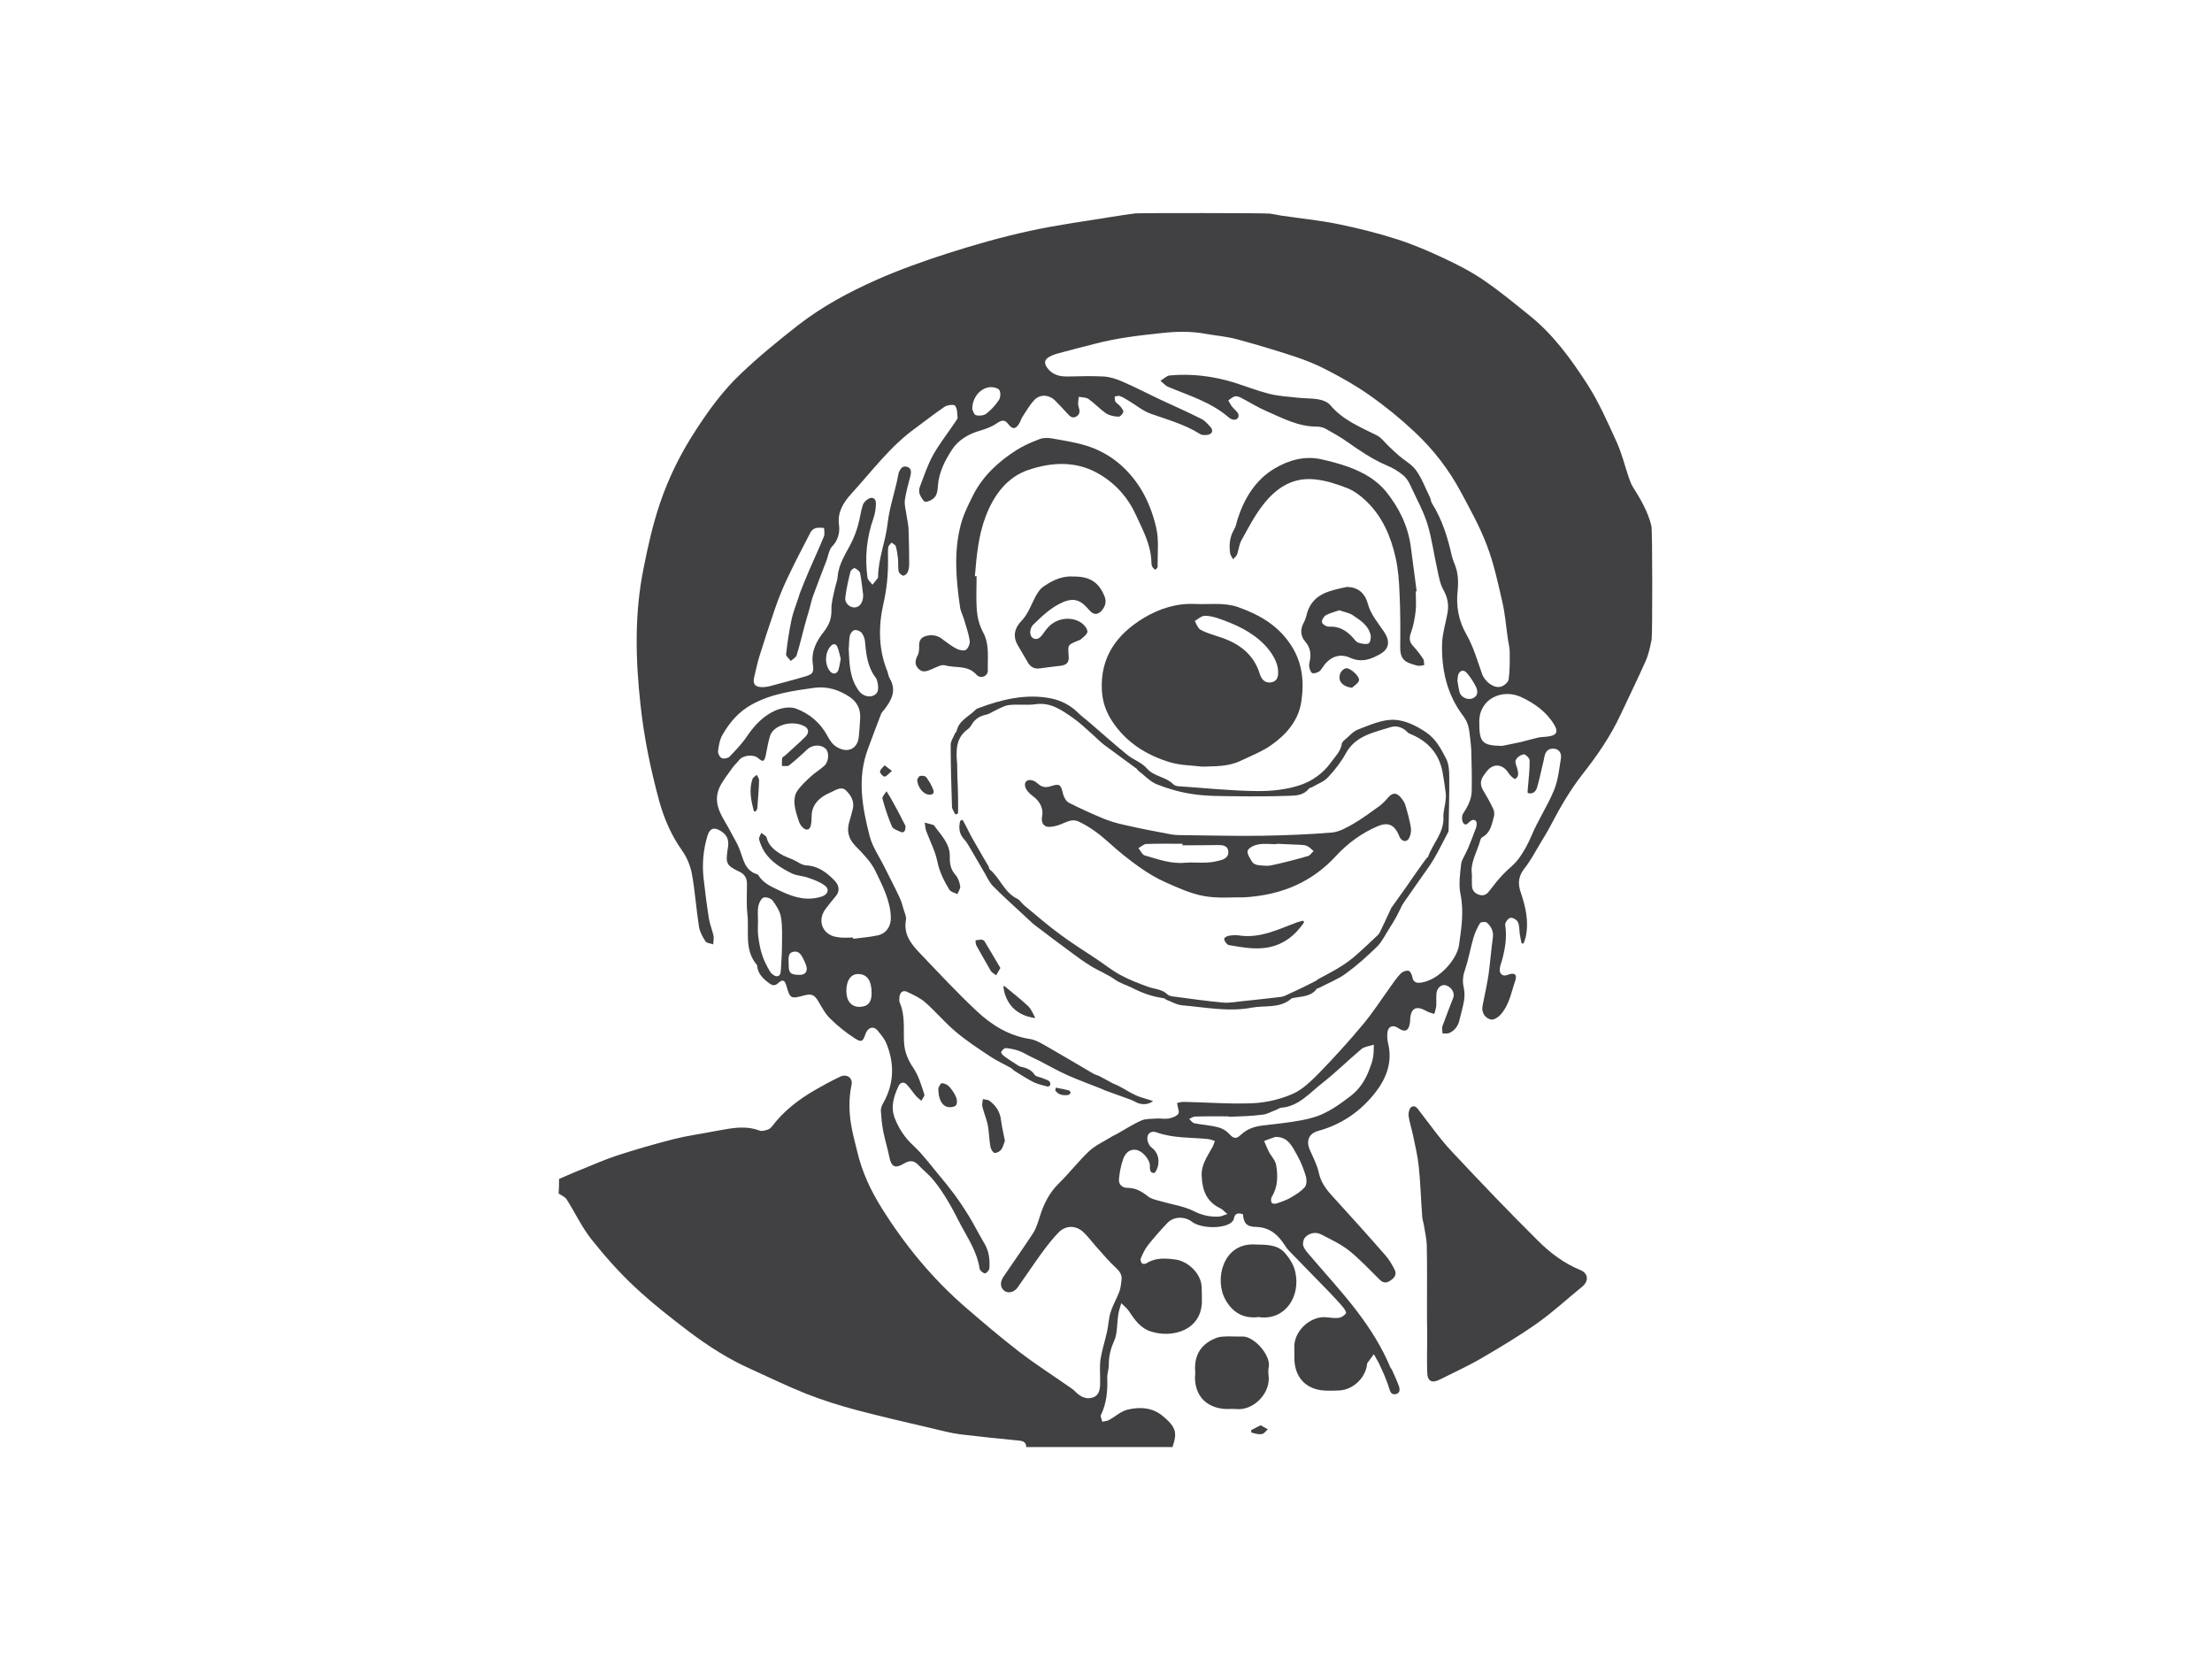 <?xml version="1.0" encoding="utf-8"?>
<!-- Generator: Adobe Illustrator 18.0.0, SVG Export Plug-In . SVG Version: 6.00 Build 0)  -->
<!DOCTYPE svg PUBLIC "-//W3C//DTD SVG 1.1//EN" "http://www.w3.org/Graphics/SVG/1.1/DTD/svg11.dtd">
<svg version="1.1" id="Layer_1" xmlns="http://www.w3.org/2000/svg" xmlns:xlink="http://www.w3.org/1999/xlink" x="0px" y="0px"
	 viewBox="0 0 1024 768" enable-background="new 0 0 1024 768" xml:space="preserve">
<g>
	<path fill="#414042" d="M258.8,545.8c2.7-1.2,5.4-2.4,8.1-3.5c6.1-2.4,12-5.1,18.2-7.2c8.9-2.9,17.9-5.5,26.9-7.8
		c5.9-1.5,12.1-2.3,18.1-3.5c1.7-0.3,3.4-0.6,5.1-0.9c5.5-1,11-1.6,16.5,0.5c1.1,0.4,2.6-0.1,3.8-0.5c0.8-0.3,1.5-0.9,2-1.6
		c5.3-7,12.2-12.3,19.8-16.7c3.8-2.2,7.7-4.3,11.7-6.2c3-1.4,5.9,0.6,5.2,3.8c-1.3,6.2-1.2,12.3-0.2,18.4c0.7,4.2,1.8,8.2,2.8,12.3
		c2.2,9.5,6.3,18.3,11.4,26.4c10.7,17.1,23.5,32.7,38.9,46c8,6.9,16.1,13.8,24.5,20.3c7.8,6,16.1,11.3,24.1,16.9
		c0.9,0.6,1.7,1.3,2.4,2c2.4,2.4,5.4,3.6,8.4,2.2c2.9-1.4,2.8-4.8,2.8-7.7c0-3.4-0.3-6.8,0.2-10c0.7-4.2,2.1-8.4,3-12.6
		c0.7-3,0.7-6.2,1.7-9.1c1-3.2,2.8-6.2,4-9.4c0.6-1.7,0.8-3.6,1-5.4c0.3-2.4-0.9-4-2.7-5.7c-3.1-2.8-5.8-6.1-8.6-9.2
		c-2.3-2.5-4.2-5.3-6.7-7.5c-3.5-3-8-2.8-11.2,0.5c-2.9,3-5.5,6.4-8,9.8c-3.7,5.1-7.2,10.4-10.9,15.6c-1.5,2.2-4.3,2.9-6.1,1.6
		c-1.9-1.4-2.2-4-0.5-6.5c4.6-6.8,9.3-13.4,13.8-20.3c1.4-2.2,2.2-4.9,3-7.4c1.8-5.9,4.4-11.2,8.9-15.6c4.9-4.8,9.1-10.3,14-14.9
		c2.9-2.7,6.7-4.4,10.1-6.5c0.9-0.6,1.9-1,2.8-1.5c3.8-2.1,7.4-4.5,11.3-6.2c2.1-0.9,4.7-0.7,7.1-0.9c1.8-0.1,3.7,0.3,5.5,0
		c1.6-0.3,3.6-1,4.5-2.2c0.6-0.8-0.3-2.8-0.6-5c0.7-0.1,2.1-0.6,3.5-0.5c10.6,0.2,21.2,1.1,31.8,0.6c6.1-0.3,12.5-1.8,18.2-4.3
		c4.6-2,8.5-5.9,12.1-9.5c7.1-7.3,14-14.9,20.5-22.7c4.5-5.4,8.3-11.3,12.4-17c1.6-2.3,3.2-4.6,5.1-6.6c0.8-0.8,2.4-1.4,3.5-1.2
		c0.8,0.1,1.6,1.7,1.8,2.8c0.4,2.4,1.8,3,3.9,2.7c8.5-1.1,16.7-10.8,17.7-17.2c1.1-7.9,2.4-15.7,0.7-23.8c-0.9-4.4-0.2-9.2,0.3-13.8
		c0.2-1.9,1.5-3.7,2.3-5.5c0.5-1.1,1.1-2.2,1.5-3.4c0.8-1.9,1.6-3.9,2.3-5.9c0.5-1.2,1.1-2.5,1.1-3.8c0.1-1.9-1.4-2.5-2.9-1.4
		c-1,0.7-2.1,2.6-3.3,0.9c-0.7-1-0.8-3.3-0.1-4.3c2.1-3.3,4-6.7,4-10.7c0.1-6.2,0-12.3-0.2-18.5c-0.1-2.7-0.5-5.4-0.8-8.1
		c-0.3-2.9-1-5.4-2.9-7.9c-7.6-10-10.2-21.6-9.8-33.9c0.2-4.7,1.7-9.2,2.5-13.9c0.7-3.8,0-7.3-2-10.8c-1.5-2.7-2-6-2.7-9.1
		c-1.6-7.1-2.5-14.3-4.6-21.2c-1.7-5.5-4.5-10.7-7-16c-1-2.2-2.1-4.7-3.9-6.3c-2.4-2.1-5.3-3.8-8.3-5c-6.5-2.8-12.3-6.8-18-10.8
		c-3.1-2.2-6.5-4.1-9.9-6c-1.1-0.6-2.6-1-3.9-1c-8.7,0.1-16.2-4-23.8-7.3c-3.9-1.7-7.5-4-11.2-5.9c-0.9-0.5-2.1-1-3-0.8
		c-1.2,0.2-2.2,1.2-3.2,1.9c0.6,1,1.1,2,1.8,2.9c0.9,1.2,2.5,2.2,2.9,3.5c0.5,2-1.4,3.1-3.3,2.2c-0.3-0.2-0.7-0.4-1-0.6
		c-8.2-7.2-18.4-10.2-28.2-14.3c-1.4-0.6-2.4-1.9-3.6-2.8c1.5-0.9,2.9-2.4,4.4-2.5c10.1-0.9,20,0.3,29.7,3.3
		c5.4,1.7,10.7,3.8,16.2,5.2c4.3,1.1,8.7,1.3,13.1,1.8c3.3,0.4,6.6,0.2,9.8,0.8c1.9,0.3,4.1,1.2,5.3,2.5c5.8,7,13.8,10.2,21.6,14.1
		c2.2,1.1,3.9,3.5,5.8,5.3c1.6,1.5,3.1,2.9,4.7,4.3c2.6,2.2,5.9,4,7.8,6.7c2.7,3.8,4.3,8.3,6.4,12.5c0.4,0.9,0.4,1.9,0.9,2.7
		c4.7,7.5,7.3,15.8,9.2,24.4c0.3,1.2,0.8,2.4,1.2,3.5c1.7,4,1.9,8,1.5,12.4c-0.8,7.1,0.3,13.9,4.1,20.5c3.2,5.6,5,12,7.2,18.2
		c1.2,3.4,5.3,6.8,8.7,5.9c1.5-0.4,3.4-2.1,3.6-3.4c0.6-4.1,0.5-8.4,0.5-12.6c0-1.9-0.5-3.8-0.8-5.7c-0.9-6-1.3-12-2.7-17.9
		c-2-8.7-3.9-17.6-7.1-25.9c-3.2-8.5-7.7-16.6-12-24.6c-5.6-10.5-12.9-19.9-21.6-28c-6.5-6.1-13.5-11.8-20.8-16.9
		c-6.2-4.4-13-8.2-19.8-11.7c-4.7-2.5-9.8-4.5-14.9-6.2c-8.9-2.9-17.8-5.6-26.8-8c-4.5-1.2-9.3-1.6-13.9-2.4
		c-6.9-1.3-13.7-1.2-20.8-0.4c-10.5,1.1-20.8,2.3-31,5c-5.9,1.5-11.8,3-17.6,4.6c-1.1,0.3-2.2,0.8-3.2,1.3c-2.4,1.3-2.7,3-1.1,5.2
		c2.3,3.1,5.4,4,9.1,4c5.7-0.1,11.4-0.3,17.1,0c2.9,0.2,6,1.2,8.7,2.4c5.6,2.4,11.1,5.3,16.6,7.9c6.6,3.1,13.3,6,19.8,9.3
		c1.7,0.8,3,2.4,4.3,3.8c1.4,1.6,0.8,3.2-1.3,3.6c-1.2,0.2-2.7,0.2-3.6-0.4c-7-4.4-14.9-6.6-22.6-9.3c-3.8-1.3-7-4.1-10.6-6.2
		c-1.3-0.8-2.6-1.6-4-2.1c-0.7-0.2-1.5,0.2-2.3,0.3c0.1,0.8,0,1.8,0.4,2.4c0.6,0.8,1.6,1.3,2.3,2.2c0.6,0.8,1.5,1.9,1.3,2.6
		c-0.3,0.9-1.5,2.2-2.3,2.1c-1.9-0.1-4-0.5-5.6-1.5c-2.9-2-5.4-4.7-8.2-6.7c-1.2-0.8-3-0.7-4.5-1c-0.1,1.4-0.5,2.9-0.2,4.2
		c0.6,1.9,1.1,3.7-0.9,4.9c-2,1.2-3.2-0.3-4.4-1.6c-1.8-2-3.7-4-5.6-5.9c-2.7-2.6-6.7-2.9-9.4-0.2c-2.2,2.3-3.8,5.2-5.6,7.9
		c-0.6,1-0.9,2.1-1.5,3.1c-1.6,2.6-3,2.8-4.9,0.4c-1.8-2.4-3.1-2.1-5.5-0.5c-2.3,1.6-5.1,2.6-7.8,3.4c-5.3,1.5-10.1,4.4-12.9,8.8
		c-3.2,4.9-6,10.3-6.5,16.5c-0.1,1.8-0.3,3.9-1.3,5.2c-0.9,1.3-2.9,2.3-4.4,2.4c-0.9,0-2.1-2-2.7-3.4c-0.4-1.1-0.4-2.6,0.1-3.7
		c1.9-5,3.6-10.2,6.2-14.8c3-5.3,6.9-10.2,10.3-15.3c0.4-0.6,0.9-1.2,0.9-1.8c-0.2-1.9-0.1-4.2-1.2-5.5c-0.5-0.7-3.6-0.3-4.8,0.5
		c-4.6,3.1-9,6.6-13.5,9.9c-11.7,8.4-20.2,20-29.8,30.5c-3.5,3.9-6.4,8.3-5.6,14.3c0.5,3.6-0.5,7.3-3.3,10.1c-0.8,0.8-1.1,2-1.5,3.1
		c-0.3,0.9-0.5,1.9-0.8,2.8c-2.1,5.5-4.3,11.1-6.3,16.6c-0.8,2.1-1.2,4.2-1.8,6.4c-0.8,2.7-1.6,5.3-2.3,8c-1.2,4.4-2.2,8.9-3.6,13.3
		c-0.3,1.1-1.8,1.8-2.7,2.7c-0.8-1.1-2.3-2.2-2.2-3.1c0.6-5.3,1.4-10.6,2.5-15.9c0.7-3.5,2.1-6.8,3.2-10.2c0.3-1,0.6-2,1-3
		c1.2-3.1,2.5-6.2,3.8-9.3c2.3-5.4,4.8-10.7,7-16.1c0.5-1.2,0.1-2.7,0.1-4c-1.3,0-2.7-0.3-3.9,0.1c-0.9,0.2-2,1.1-2.4,2
		c-3.6,6.9-7.2,13.8-10.5,20.8c-2.3,4.8-4.3,9.7-6,14.7c-2.5,7.2-4.8,14.4-7.1,21.7c-1,3.1-1.6,6.4-2.4,9.5c-0.9,3.4,0.3,5,3.9,4.9
		c1.1,0,2.1-0.2,3.1-0.4c5.5-1.5,11-2.9,16.4-4.5c3.8-1.1,4.2-1.9,3.7-5.8c-0.9-5.9,1.8-10.8,5.2-15.1c2.4-3.1,3.5-6.1,3.4-10
		c-0.1-3.3,0.9-6.6,1.6-9.9c0.4-1.9,1.2-3.7,1.3-5.6c0.5-6,4-10.8,6.5-15.9c1.2-2.5,2.2-5.1,2.9-7.7c0.9-3,1.2-6.2,2.2-9.3
		c0.3-1.1,1.5-2.3,2.5-2.9c1.9-1.2,3.6-0.3,3.6,2c0,2.3-0.4,4.6-1.1,6.8c-3.2,9-4.1,18.2-2.8,27.6c0.2,1.2,1.5,2.2,2.3,3.3
		c0.8-1,1.7-2.1,2.5-3.1c0.1-0.1,0.1-0.4,0.1-0.6c0.1-8.5,3.5-16.4,4.4-24.6c0.9-7.8,3.6-15.2,5-22.8c0.1-0.4,0.1-0.8,0.3-1.1
		c0.7-1.6,1.7-3,3.7-2.4c2,0.6,2,2.3,1.6,4.1c-0.9,3.7-2.1,7.5-2.6,11.3c-0.3,2.3,0.5,4.8,0.8,7.2c0.3,2,0.8,4.1,0.9,6.1
		c0.2,5.4,0.3,10.8,0.3,16.2c0,1.3-0.2,2.7-0.7,3.9c-0.3,0.7-1.5,1.7-2.1,1.6c-0.8-0.2-1.9-1.2-2.1-2c-0.3-2-0.1-4-0.3-6
		c-0.2-1.9-0.5-3.8-1-5.6c-0.2-0.7-1.3-1.2-2-1.7c-0.5,0.7-1.4,1.4-1.5,2.2c-0.2,1.8-0.1,3.7-0.1,5.5c0.1,7.1-0.6,14-2.2,20.9
		c-2.3,10.4-2.2,20.9,1.9,31c0.4,1.1,0.5,2.3,1.1,3.3c3.3,5.6,0.8,10.1-2.6,14.5c-0.5,0.6-1.1,1.2-1.4,1.9
		c-2.1,5.4-4.1,10.8-6.1,16.2c-5.1,13.6-2.6,27.1,0.8,40.4c1.3,5,4.5,9.5,6.8,14.2c2.3,4.7,4.8,9.3,7,14.1c0.8,1.6,1.3,3.4,1.8,5.2
		c0.5,1.8,1.5,3.7,1.2,5.3c-1.2,6.5,2.3,11,6.2,15.1c8.7,9.1,17.3,18.4,26.5,27c6.9,6.5,14.9,11.5,24.7,13c2.6,0.4,5.1,1.9,7.4,3.2
		c7.3,4.2,14.6,8.5,21.9,12.8c0.8,0.5,1.8,0.7,2.7,1.1c2.1,1.1,4.2,2.3,6.3,3.4c1.2,0.6,2.5,1,3.6,1.7c2.2,1.1,4.2,2.5,6.4,3.5
		c1.5,0.8,3.2,1.3,4.8,1.8c1.2,0.4,2.4,0.7,3.9,1.2c-2.4,2-5.9,1.8-8.4,0.3c-1.4-0.8-2.9-1.2-4.4-1.8c-3.2-1.2-6.5-2.3-9.7-3.5
		c-0.4-0.1-0.7-0.4-1-0.5c-5.3-2.1-10.8-4.1-16-6.4c-4.5-2-8.7-4.4-13.1-6.7c-1.4-0.7-2.8-1.3-4.2-2c-1.8-0.9-3.5-2-5.3-2.6
		c-1.9-0.7-4-1.1-6.1-1.3c-0.7,0-1.9,1.1-2.1,1.9c-0.1,0.6,1,1.6,1.7,2.1c1.6,1.2,3.4,2.3,5.1,3.4c0.7,0.5,1.4,1,2.2,1.2
		c2.6,0.6,4.9,1.3,6.5,3.8c0.6,0.8,2.2,1,3.3,1.4c1.1,0.5,2.4,0.8,3.4,1.5c0.4,0.3,0.6,1.2,0.5,1.8c-0.1,0.3-0.9,0.8-1.3,0.7
		c-2-0.5-4-1-5.9-1.8c-1.7-0.7-3.3-1.8-4.9-2.7c-1.6-1-3.2-1.9-4.8-3c-0.4-0.3-0.7-0.7-1.1-1c-3.4-1.9-7-3.5-10.2-5.7
		c-5.4-3.6-10.8-7.1-15.7-11.3c-4.9-4.1-9.1-9.2-13.9-13.4c-2.5-2.2-5.6-3.6-8.6-5c-1.8-0.8-3.2,0.3-3.4,2.4
		c-0.1,0.9-0.2,1.8,0.1,2.6c2.6,5.9,1.7,12.1,2,18.2c0.2,4.6,1.8,8.4,4.4,12.2c2.4,3.6,3.6,7.9,5,12.1c0.3,0.8-0.9,2-1.4,3
		c-0.8-0.8-1.8-1.5-2.5-2.3c-1.5-1.7-2.7-3.7-4.3-5.3c-1.4-1.4-3-0.9-3.8,0.9c-2.2,4.9-3.8,9.7-1.5,15.2c2,4.9,4.7,8.8,8.6,12.4
		c4.2,3.9,7.6,8.6,11.3,13c2.6,3.1,5.1,6.2,7.5,9.4c2.5,3.4,4.8,6.9,7,10.5c2.4,4,4.5,8.2,6.9,12.2c2.2,3.7,2.6,7.6,2.3,11.7
		c-0.1,0.8-1.5,2.3-2.1,2.2c-0.9-0.2-2.3-1.3-2.4-2.2c-1.1-7.5-5.2-13.7-8.7-20.2c-2-3.8-3.9-7.7-6.1-11.3c-2-3.3-4.1-6.5-6.5-9.4
		c-2.1-2.6-4.8-4.7-7.1-7.1c-2.1-2.3-4.3-2.1-6.7-0.6c-4,2.4-5.8,1.5-6.7-3.1c-0.8-4-2-7.8-2.8-11.8c-0.6-3.1-0.9-6.3-1.1-9.4
		c-0.1-1.2,0.4-2.5,1-3.6c5.1-8.9,5.4-18.2,1.6-27.6c-0.9-2.3-2.6-4.3-4.2-6.2c-1.9-2.2-4.5-1.3-5.5,1.6c-1.2,3.5-1.8,4.1-4.8,2.2
		c-4.2-2.7-8.1-5.8-11.6-9.3c-2.3-2.2-3.8-5.2-5.5-8c-1.7-2.9-3.1-3.6-6.4-2.7c-6.4,1.7-6.6,1.6-8.4-4.6c-0.7-2.5-1.8-2.9-3.6-1.2
		c-1.8,1.7-3,1.2-4.7-0.1c-2.7-2.1-4.9-4.3-5.2-7.9c0-0.1,0-0.2-0.1-0.3c-6-7-3.5-15.6-4.4-23.6c-0.5-4.6-0.2-9.2-0.2-13.9
		c0-2.8-1.1-4.6-3.8-5.8c-5.8-2.8-6.2-3.7-5-11.1c0.6-3.6-0.5-5.9-3.5-7.7c-2.9-1.8-4.9-1.1-5.9,2.1c-2,6.4-2.6,13.1-1.9,19.7
		c0.7,6.3,1.5,12.6,2.5,18.9c0.4,2.6,1.5,5.1,2.1,7.8c0.3,1.3-0.1,2.7-0.1,4.1c-1.2-0.5-3-0.5-3.6-1.4c-1.3-2-2.6-4.4-3-6.7
		c-1.3-8.2-1.8-16.5-3.3-24.6c-0.7-3.7-2.3-7.6-4.5-10.7c-5-7-8.3-14.7-10.6-22.9c-4-14.7-7.1-29.7-8.7-44.8
		c-2.3-20.9-2.8-42,1.4-62.8c2-10.2,4.3-20.4,7.6-30.2c4-11.8,9.5-23,16.4-33.6c6.2-9.6,12.9-18.8,21.2-26.6
		c8.4-8,17.5-15.4,26.7-22.6c11-8.5,23.3-15.1,35.9-20.7c10.6-4.7,21.6-8.6,32.7-12.2c12.5-4,25.1-7.6,37.9-10.4
		c12.7-2.8,25.6-4.5,38.4-6.6c3.6-0.6,7.2-1.1,10.9-1.6c2.1-0.2,60.4-0.2,62.2,0.1c1.7,0.2,3.4,0.6,5.1,0.9c8.9,1.3,17.9,2.2,26.8,4
		c9.2,1.9,18.4,4.2,27.4,7.1c7.4,2.4,14.6,5.5,21.6,8.8c6.2,2.9,12.4,6.1,18.1,10c7.2,4.9,14,10.5,20.8,16
		c11.3,8.9,19.6,20.4,27.3,32.3c5.3,8.3,9.3,17.4,13.4,26.4c2.4,5.2,3.8,10.9,5.6,16.3c0.6,1.6,1.1,3.3,2,4.7
		c3.6,5.7,7,11.5,8.6,18.1c0.5,2,0.5,50.6,0.1,52.6c-0.7,3.4-1.4,6.9-2.8,10c-3.7,8.3-7.7,16.5-11.6,24.8
		c-4.6,9.9-10.8,18.9-17.5,27.4c-5.7,7.3-10.3,15.2-14.6,23.4c-1.6,3.1-3.4,6-5.2,9c-2.3,3.8-4.3,7.7-7,11.1c-2.8,3.5-3.4,6.8-2,11
		c2.3,6.8,4,13.7,2.4,21c-0.2,1-0.7,2-1,3c-0.3,0-0.6,0-0.9-0.1c-0.3-1.4-0.6-2.7-0.8-4.1c-0.3-1.9-0.1-4-0.9-5.7
		c-0.5-1.1-2.4-2.2-3.5-2c-1,0.2-2.5,2.2-2.4,3.2c0.9,5.7,0,11.1-1.5,16.6c-0.4,1.3-0.9,2.6-1,3.9c-0.2,2.4,1.5,3.6,3.7,2.7
		c2.9-1.2,4.5-0.3,3.5,2.6c-1.9,5.5-2.8,11.5-7,16c-1,1.1-3,2.3-4.2,2.1c-2.3-0.5-4-2.4-4.1-5c0-1.2,0.4-2.4,0.6-3.7
		c0.8-4,1.7-8.1,2.3-12.1c0.8-5.7,1.2-11.5,2-17.2c0.4-2.9-0.8-5.1-2.8-6.9c-0.6-0.5-2.8-0.3-3.1,0.2c-1.3,2.1-2.4,4.5-3.1,6.9
		c-1.4,4.8-2.2,9.7-3.8,14.4c-1,2.9-1.4,5.5-0.7,8.4c0.4,1.9,0.5,4,0.2,6c-0.5,3-1.4,6-2.1,9c-0.6,2.8-2.1,5-4.7,6.2
		c-0.9,0.4-2.1,0.2-3.2,0.2c0-1.1-0.4-2.3-0.1-3.2c1.6-4.5,3.4-8.9,5.1-13.4c0.8-2.3-1-5-3.6-5.7c-1.9-0.5-3.9,1.2-4.2,3.7
		c-0.2,1.9,0,3.9-0.1,5.8c-0.1,1.3-0.6,2.5-0.9,3.8c-1.2-0.4-2.5-0.7-3.6-1.3c-4.8-2.8-7.4-1.4-7.6,4.1c0,0.4,0,0.8-0.1,1.2
		c-0.5,3.9-2.3,4.7-5.5,2.5c-2.3-1.6-4.5-0.8-4.9,1.9c-0.2,1.7-0.1,3.5,0.3,5.2c2.1,8.5-0.7,16-5.7,22.5c-6.8,8.8-15.6,15-26.5,18
		c-4.5,1.2-5.9,4.6-4,8.9c1.5,3.4,3.3,6.8,4.1,10.4c0.9,4.3,3.2,7.5,6,10.6c8.4,9.2,16.7,18.4,24.9,27.8c1.7,1.9,3,4.2,4.2,6.5
		c1.3,2.6-0.4,4.2-2.4,5.4c-1.8,1.1-3.2,0.6-4.6-0.8c-4.6-4.5-9-9.3-14-13.3c-3.9-3.1-8.5-5.2-12.9-7.5c-2.5-1.3-5.3-0.8-7.3,1.1
		c-0.9,0.8-1.4,2.8-1.1,4c0.5,1.7,1.8,3.1,3,4.5c7.4,8.7,15.2,17.1,22.1,26.2c6,7.9,11.3,16.3,15.2,25.6c0.2,0.5,0.7,0.9,0.9,1.5
		c1.1,2.4,2.2,4.8,3.1,7.3c0.5,1.5,0.6,3.3-1.5,3.7c-2.1,0.4-2.6-1.3-3.1-3c-0.6-2-1.4-3.9-2.2-5.9c-0.8-1.9-1.7-3.8-2.6-5.7
		c-0.7-1.3-1.5-2.6-2.2-3.9c-1,1.4-2,2.7-3,4.1c-0.2,0.3-0.1,0.7-0.2,1.1c-1,6.1-6.5,11.2-12.7,11.6c-1.8,0.1-3.7,0.1-5.5,0.1
		c-9.7,0-15.5-5.9-15.4-15.6c0-1.3,0.1-2.5,0-3.8c-0.6-8.1,7.4-15.2,14.6-14.6c2,0.2,4.1,0.5,6,0.3c1.2-0.2,2.6-1.1,3.3-2.1
		c0.3-0.5-0.7-2.1-1.4-2.9c-1.9-2.3-4-4.4-6-6.6c-6.3-6.5-12.6-12.9-18.8-19.3c-0.8-0.8-1.5-1.7-2.1-2.7c-3.1-4.8-6.9-8.3-13.2-8.5
		c-4.5-0.1-5.8-1.6-6.2-5.9c-2-0.6-3.7-0.7-4.2,2.1c-0.1,0.7-0.8,1.5-1.5,2c-4.2,2.8-14,2.4-17.9-0.6c-3.4-2.6-8.4-2.5-11.3,0.5
		c-3.2,3.3-6.2,6.8-9.1,10.4c-1.4,1.8-2.4,4-3.3,6.1c-0.3,0.6,0.1,1.8,0.6,2.3c0.3,0.3,1.5,0.3,2.1-0.1c4.2-2.7,8.9-2.3,13.5-1.7
		c5.5,0.8,11.7,6.2,12,12.7c0.1,2.3,0.1,4.6,0.1,6.9c-0.3,13.2-13.7,16.9-23.6,13.7c-4.7-1.5-7.4-5.2-10-9.2c-1-1.5-2.4-2.6-3.7-3.9
		c-0.5,1.8-1.2,3.5-1.4,5.3c-0.7,4.2-0.3,8.8-2,12.4c-1.7,3.7-2.4,7.1-2.4,11c0,2-0.8,4-0.7,6c0.2,5.9-0.3,11.6-2.9,17
		c-0.4,0.8,0.4,2.1,0.6,3.2c1-0.3,2.2-0.3,3.1-0.8c2.9-1.6,5.4-4,8.5-4.8c5.8-1.4,11.8-1.1,16.7,3.2c3,2.6,6.1,5.3,5.3,9.9
		c-0.2,1.4-0.7,2.8-1.1,4.2c-22.6,0-45.2,0-67.7,0c-0.1-2.2-1.3-2.8-3.4-3c-9.1-0.9-18.2-1.8-27.3-2.9c-4.3-0.6-8.5-1.7-12.7-2.7
		c-11.6-2.7-23.2-5.4-34.7-8.4c-8-2.1-15.9-4.6-23.6-7.6c-8.8-3.5-17.4-7.7-26-11.6c-10.1-4.5-19.3-10.4-28.1-17
		c-8.7-6.6-17.4-13.4-25.4-20.9c-7.3-6.8-14-14.4-20.2-22.2c-4.4-5.6-7.5-12.3-11.4-18.4c-0.8-1.2-2.4-1.8-3.7-2.7
		C258.8,550.1,258.8,547.9,258.8,545.8z M394.9,434c0,0.2,0,0.4,0.1,0.6c3.8-0.5,7.7-0.8,11.4-1.6c3.9-0.9,6.1-4.2,6-8.2
		c-0.2-7.8-3.8-14.7-7.1-21.5c-2.1-4.4-5.8-8.1-9.3-11.7c-3.3-3.4-4.1-7-2.8-11.3c0.6-1.9,1.1-3.9,1.6-5.9c0.8-3.5-0.9-6.3-3.2-8.5
		c-2-1.9-4.3-0.4-6.4,0.6c-1,0.5-1.9,0.9-2.9,1.4c-4.2,2.3-6.7,5.6-6.6,10.7c0,1.2-0.1,2.5-0.4,3.7c-0.5,1.9-1.9,2.2-3.3,1.1
		c-0.9-0.7-1.6-1.7-2-2.7c-0.9-2.7-1.9-5.5-2.2-8.4c-0.2-2,0.1-4.4,1.2-6c1.6-2.5,4-4.6,6.2-6.7c2-1.9,4.5-3.3,6.5-5.2
		c2-1.9,2.2-6.1,0.6-7.7c-2.2-2.2-6.2-2-8.6,0.2c-2.7,2.6-5.5,5.1-8.4,7.4c-0.7,0.6-2.2,0.2-3.3,0.3c0-1.2-0.1-2.5,0.1-3.7
		c0.1-0.4,0.8-0.7,1.3-1.1c3.1-2.9,6.3-5.6,9.3-8.6c1.9-1.8,1.8-3.8-0.1-4.9c-5.9-3.3-14.6-0.5-16.1,4.3c-0.9,2.9-1.4,6-2,9
		c-0.7,3.1-1.3,3.3-3.6,1.3c-2.1-1.8-6.9-1.3-8.6,0.8c-1,1.3-2.3,2.4-3.2,3.7c-2.1,3-4.6,6-6.1,9.3c-3.5,8.1,2.1,14.1,5.3,20.5
		c1.3,2.6,3,5.1,4,7.8c1.8,4.6,2.4,9.9,8.1,11.7c0.3,0.1,0.5,0.3,0.7,0.5c2.5,4.1,6.8,5.6,10.7,7.5c5.9,2.8,12.1,4.5,18.7,2.3
		c3-1,3.6-3.6,1-5.3c-2.3-1.6-5.1-2.6-7.8-3.5c-2.3-0.8-5-0.8-7.2-1.9c-4.8-2.4-9.4-5.2-12.5-9.8c-1.2-1.8-2-3.9-2.6-5.9
		c-0.2-0.8,0.6-2,1-3c0.9,0.7,2.3,1.3,2.5,2.2c0.9,3.6,3.5,5.7,6.4,7.5c1.8,1.1,3.8,1.8,5.7,2.6c2.1,0.9,4.1,2.6,6.2,2.7
		c5.6,0.3,9.5,3.3,13.1,7c2.2,2.2,2.5,4.9,0.8,7c-1.7,2.1-3.4,4.1-5,6.3c-4,5.4-1.2,12.1,5.5,12.9C390.1,434.3,392.5,434,394.9,434z
		 M681.4,404.9c0,2-0.1,3.6,0,5.1c0.1,2.3,1.4,3.7,3.6,4.3c2.3,0.6,3.6-0.6,4.8-2.3c1.9-2.5,3.9-5,6.1-7.3c2.2-2.4,5-4.3,6.9-6.9
		c2.6-3.4,4.6-7.2,6.3-11.2c3-7.1,7.4-13.7,10.3-20.8c1.9-4.6,2.4-9.8,3.2-14.8c0.3-2.1-0.6-4.1-3.1-4.4c-2.5-0.3-4,1.1-4.5,3.5
		c-0.3,1.5-0.6,3-1,4.5c-0.8,3.4-1.5,6.8-2.5,10.1c-0.6,1.9-2.2,3.1-4.2,2.4c-0.3-0.1,0-2.2,0.1-3.4c0.3-3.9,0.8-7.8,0.7-11.7
		c0-1-1.9-2.9-2.7-2.8c-1.4,0.2-3,1.3-3.7,2.6c-0.5,0.8,0.2,2.5,0.6,3.7c0.5,1.9,1.1,4-0.9,5.1c-0.4,0.2-2.4-1.6-3.1-2.8
		c-2.6-4.1-6.9-4.6-9.9-0.9c-0.7,0.8-1.3,1.7-1.9,2.6c-1.3,2.1-1.2,4.1,0,6.2c1.7,2.8,3.3,5.7,4.7,8.6c0.5,1,0.7,2.5,0.4,3.6
		c-1,3.6-1.5,7.5-5.3,9.6c-0.5,0.3-0.9,0.8-1,1.4C683.8,394.4,680.5,399.4,681.4,404.9z M568.2,562c-1.5-1.2-2.2-2.1-3.2-2.6
		c-6.4-3-8.4-8.2-8.7-14.9c-0.3-5.5,2.7-9.2,5-13.5c0.5-0.9,0.7-1.9,1.1-2.8c-1-0.3-2.1-0.8-3.1-0.9c-8-0.8-16.1-0.3-23.9-3.1
		c-2.7-1-4.7,0.8-4.2,3.6c0.2,1.2,0.9,2.7,1.9,3.4c2.7,2.1,3.5,4.8,3.1,7.9c-0.2,1.4-1.2,3.8-1.9,3.9c-2.3,0.1-1.9-2.1-2-3.7
		c-0.2-2.7-3.5-6.6-6.4-7c-3.1-0.5-5,1.7-5.9,4.1c-1.1,3-1.7,6.3-2,9.5c-0.2,2.4,1.5,4,4,4c3.7,0,6.5,1.6,9.4,3.9
		c1.6,1.3,3.9,1.7,6,2.3c5.1,1.5,10.5,2.2,15.1,4.5c3.9,2,7.7,2.8,11.8,2.6C565.2,563.2,566.3,562.6,568.2,562z M377,318.4
		c-9.9,1.4-19.8,2.7-28.9,7.7c-6.2,3.4-10.3,8.3-13.6,14c-1.3,2.2-1.8,5.1-2.1,7.7c-0.1,1,0.8,2.8,1.8,3.2c0.9,0.4,2.8,0,3.5-0.7
		c2.9-3,5.9-6.1,8.2-9.6c3.5-5.1,7.6-9.4,13.1-11.8c2.8-1.2,6.7-1.9,9.4-0.9c6.3,2.3,11.5,6.7,14.7,12.8c1.2,2.2,2.4,4,4.6,5.2
		c4.9,2.8,9.4,0.6,9.9-5.2c0.2-2.8,0.5-5.6,0.6-8.4c0.2-4.2-1.4-7.4-4.9-9.8C388.4,319.4,383.1,317.6,377,318.4z M568.8,517
		c0-0.1,0-0.1,0-0.2c-5.2,0-10.4-0.1-15.6,0.1c-0.9,0-1.8,0.7-2.7,1.1c0.8,0.7,1.5,1.8,2.4,2c3.6,0.7,7.3,0.9,10.8,1.8
		c1.8,0.4,3.8,1.5,5,2.8c2.4,2.5,3.3,3,5.9,0.6c2.9-2.7,6.4-3.8,10.2-4.2c5.9-0.7,11.9-1.3,17.7-2.4c3.8-0.7,7.8-1.8,11.2-3.6
		c4.1-2,7.8-4.8,11.5-7.6c4.1-3.1,6.9-7.4,8.7-12.3c0.7-1.8,1.4-3.6,1.7-5.5c0.4-1.9,0.3-4,0.4-6c-1.9,0.7-4.2,0.8-5.7,2
		c-6.2,5.2-11.9,10.9-18.3,15.9c-5.8,4.5-10.8,10.7-18.9,11.3c-0.9,0.1-1.7,0.8-2.6,1.1c-2,0.7-3.9,1.9-5.9,2.1
		C579.4,516.7,574.1,516.8,568.8,517z M695.4,345.3c2.9-0.6,5.8-1.2,8.7-1.8c2.6-0.6,5.1-1.4,7.7-2c1.7-0.4,3.4-0.3,5.2-0.6
		c3.7-0.6,4.4-2.2,2.5-5.4c-3.6-6-9.1-9.9-15.3-12.8c-8.6-4-19.4,0.6-19.4,11.4C684.8,343.4,685.8,345.2,695.4,345.3z M590.4,526.3
		c-1.7,0.6-3.5,1.2-5.2,1.9c0.7,1.6,1.3,3.2,2.1,4.8c1.1,2.2,3.2,4.2,3.5,6.5c0.8,4.9,0.8,10-2.1,14.6c-0.4,0.7-0.4,2.3,0.1,2.8
		c0.5,0.5,2,0.4,2.8,0c2.1-0.7,4.3-1.5,6.3-2.7c2.2-1.3,4.4-2.7,6.1-4.6c0.9-1,1-3.3,0.6-4.8c-1-3.4-2.3-6.8-4-9.8
		C598.3,531,596.5,526.2,590.4,526.3z M350.9,426.4c0,2.3-0.2,4.7,0.1,6.9c0.4,3,0.9,6.1,1.9,9c0.8,2.5,2.1,4.9,3.4,7.2
		c0.6,1.1,1.9,2.2,3,2.4c1.9,0.3,2.1-1.5,2.2-3c0.2-3.7,0.5-7.5,0.5-11.2c0-4.4,0.3-8.9-0.5-13.2c-0.4-2.7-2.2-5.3-3.8-7.6
		c-0.8-1-3-1.8-4.2-1.4c-1.1,0.4-2.1,2.4-2.4,3.8C350.6,421.6,350.9,424,350.9,426.4z M392.9,300.5c0.3,6.7,0.4,13.5,4.7,19.3
		c1.4,2,4.2,3.2,6.5,2.3c2.5-0.9,2.6-3.1,2.3-5.3c-0.2-1.1-0.4-2.4-1.1-3.2c-3.6-4.8-4.3-10.3-4.8-16c-0.1-1.6-0.6-3.3-1.5-4.5
		c-0.6-0.9-2.3-1.6-3.4-1.4c-0.9,0.1-2,1.6-2.2,2.6C393,296.3,393.1,298.4,392.9,300.5z M403.5,459.8c0-5.9-2.1-8.9-6.3-8.9
		c-3.3,0-5.4,3-5.4,7.8c0,4.7,2.3,7.5,6.2,7.4C401.8,466,403.5,464,403.5,459.8z M450.1,189.5c0.3,0.5,0.7,2.4,1.7,2.7
		c1.4,0.4,3.6,0.2,4.8-0.7c2.2-1.7,4.2-3.9,5.8-6.3c0.8-1.1,0.9-3.4,0.3-4.5c-0.5-1-2.6-1.5-4-1.5C454,179.4,450,183.9,450.1,189.5z
		 M399.6,275.5c-0.4-2.7-0.7-6.4-1.4-10.1c-0.2-1-1.5-1.9-2.5-2.4c-0.3-0.2-1.8,0.9-2,1.6c-1,4-1.9,8-2.4,12.1
		c-0.3,2.5,2.1,4.6,4.3,4.5C397.8,281.2,399.6,279.1,399.6,275.5z M674.7,315.2c0.3,1.6,0.5,3.5,1,5.3c0.7,2.4,4,3.9,6.4,2.6
		c2.3-1.2,2-3.5,1.1-5.3c-1.1-2.2-2.5-4.3-4.1-6.2c-1.5-1.8-3.4-1.3-4.1,0.9C674.8,313.3,674.8,314.1,674.7,315.2z M369.6,451.3
		c3.7,0.2,4.9-2.1,2.9-6.1c-1.1-2.2-2.1-5.2-5.2-4.6c-3,0.6-2.1,3.8-2.2,5.9C365.1,450.4,365.8,451.1,369.6,451.3z M389.2,305
		c-0.4-1.6-0.8-3.6-1.5-5.4c-0.7-1.7-2-1.9-3.3-0.3c-2.6,3-2.7,8.4-0.1,11.5c1.3,1.5,3.1,1.3,3.8-0.6
		C388.6,308.7,388.8,307,389.2,305z"/>
	<path fill="#414042" d="M556.5,354.9c-4.9-0.6-10.1-0.6-14.8-2c-11-3.3-20.5-9.3-26.9-19.1c-2.7-4.1-4.4-8.8-4.7-14
		c-0.9-15.6,6.9-26.2,19.5-33.8c7.2-4.3,15.1-6.8,23.6-6.4c6.6,0.3,13.3-0.8,19.8,1.4c9.9,3.5,18.6,8.4,24.6,17.6
		c5.4,8.2,6.2,17.1,4.8,26.3c-1.3,8.7-7,15.2-14,20.1c-4.3,3-9.5,5-14.3,7.3C568.6,354.9,562.6,354.7,556.5,354.9z M591.7,310.9
		c0-3.7-2.5-8.5-6.3-12.4c-5.9-6.1-13.5-9.5-21.3-12.2c-2.1-0.7-4.3-1.3-6.5-1.2c-1.6,0.1-3,1.5-4.5,2.4c0.8,1.4,1.4,3.3,2.6,4
		c2.5,1.4,5.3,2.2,8,3.1c9.2,2.8,16.5,7.7,19.5,17.4c0.8,2.5,2.3,4.3,5.3,3.9C591.6,315.3,591.7,312.8,591.7,310.9z"/>
	<path fill="#414042" d="M576.1,415.4c-5.5-0.1-12.3,0.6-18.8-0.6c-6.1-1.1-12-3.8-17.8-6.4c-4.3-1.9-8.4-4.4-12.2-7.1
		c-4.8-3.4-9.5-7.2-13.9-11.2c-4.3-3.9-8.8-7.3-14.1-9.8c-2.4-1.1-4.4-0.3-6.6,0.6c-2.1,1-4.5,1.8-6.8,1.9c-2.8,0.1-4-2-3.5-4.7
		c0.8-3.8-1-7.2-4.3-9.6c-1.4-1-2.8-2.4-3.4-4c-0.9-2.6,1-4.1,3.6-3.1c0.8,0.3,1.5,0.8,2.2,1.4c1.7,1.6,3.5,1.9,5.8,1.2
		c4.3-1.4,4.8-0.9,5.8,3.5c0.4,1.5,1.4,3.4,2.7,4.1c5.3,2.7,10.8,5.2,16.4,7.5c3,1.2,6.2,2.1,9.4,2.8c7,1.6,14.1,3,21.2,4.3
		c1.5,0.3,3.1,0.4,4.6,0.4c12.6,0.1,25.3,0.5,37.9,0.3c10.8-0.2,21.6-0.6,32.3-1.5c3.4-0.3,6.9-2.3,10-4.1c4.1-2.4,8-5.3,11.9-8.1
		c1.5-1.1,2.9-2.6,4.1-4c2-2.3,3.8-2.4,5.8-0.1c0.9,1.1,1.8,2.3,2.2,3.7c1,3.3,1.9,6.7,2.5,10.1c0.3,1.5,0,3.3-0.6,4.7
		c-1,2.3-3.1,2.3-4.4,0.2c-0.3-0.5-0.5-1.1-0.7-1.6c-2.1-4.5-5-5.7-9.7-3.7c-7.2,3.1-13.6,7.7-18.9,13.4
		C607.7,408.1,593.8,414.3,576.1,415.4z M547.4,391.3c0-0.2,0-0.4,0-0.7c-5.6,0-11.2-0.1-16.7,0.1c-1.2,0-2.4,1.3-3.7,1.9
		c1,1.2,1.7,3,2.9,3.4c6.1,1.7,12,4,18.6,3.4c3.4-0.3,6.9,0.1,10.4-0.1c2-0.1,4-0.5,5.9-1c2.2-0.5,4.2-1.8,3.8-4.4
		c-0.4-2.5-2.6-2.7-4.7-2.7C558.4,391.3,552.9,391.3,547.4,391.3z M590.9,390.6c0,0.1,0,0.1,0,0.2c-2.8,0-5.6-0.4-8.3,0.1
		c-1.9,0.3-4.5,1.5-5,2.9c-0.5,1.4,1.2,3.7,2.2,5.4c0.5,0.7,1.8,1.2,2.7,1.3c2,0.2,4.1,0.5,6,0.1c5.7-1.2,11.4-2.7,17-4.3
		c1-0.3,1.7-1.5,2.6-2.3c-1-0.8-1.8-1.8-2.9-2.3c-0.9-0.5-2-0.5-3.1-0.6C598.4,390.9,594.6,390.8,590.9,390.6z"/>
	<path fill="#414042" d="M442.2,377c-0.5-1.2-1.5-2.4-1.5-3.6c-0.3-9.5-0.6-19-0.6-28.6c0-1.8,1.3-3.5,2-5.3
		c0.1-0.3,0.6-0.6,0.7-0.9c1-5.1,5.8-6.9,8.9-10.1c0.3-0.3,0.6-0.5,1-0.6c10.9-4.1,22.2-6.9,33.8-4.6c4.5,0.9,9,3.1,12.5,6.6
		c1.9,1.9,4.1,3.4,6.1,5.2c5.5,4.7,10.9,9.6,16.6,14.2c2.9,2.4,6.9,3.7,9.2,6.4c3.4,3.9,8.7,3.8,12.2,7.3c0.7,0.7,1.9,1,2.9,1
		c11.9,0.8,23.8,2.1,35.8,2.2c6.9,0.1,14.1-0.7,20.5-2.9c5.2-1.8,10.3-5.4,13.8-10.3c2-2.8,4.6-5.2,5.1-8.8c0.1-0.6,0.7-1.2,1.2-1.6
		c2.1-1.7,3.9-4,6.3-4.9c5.3-2,10.9-4.6,16.4-4.5c5.2,0.1,10.5,2.7,15.2,5.9c4.5,3.1,6.8,7.6,9.1,12c1.3,2.4,1.5,5.6,1.5,8.4
		c0.1,8.2-0.2,16.4-0.3,24.6c0,0.4,0,0.8-0.2,1.1c-2.2,4.1-4.2,8.3-6.6,12.4c-2,3.4-4.4,6.5-6.6,9.7c-2.6,3.8-5.3,7.5-7.8,11.2
		c-0.6,0.9-0.9,1.9-1.4,2.8c-0.6,1.1-1.1,2.2-1.7,3.3c-1,1.8-2.1,3.6-3.2,5.3c-1.8,2.8-3.3,6-5.6,8.3c-4.6,4.5-9.4,8.8-14.5,12.5
		c-3.7,2.7-8.2,4.4-12.3,6.6c-0.3,0.2-0.9,0.2-1.1,0.4c-2.6,3.6-6.6,3.5-10.4,4.2c-0.5,0.1-1,0.1-1.4,0.4c-5.4,4.7-12.3,3-18.5,4.2
		c-10.7,2-21.3-0.2-31.9-1.1c-2.6-0.2-5-1.7-7.5-2.6c-0.4-0.2-0.8-0.7-1.2-0.7c-5.2-0.7-9.9-2.4-14.6-4.8c-2.6-1.3-5.4-2-7.9-3.8
		c-3.5-2.5-7.7-4.1-11.4-6.4c-2.9-1.8-5.7-3.8-8.5-5.9c-5.8-4.3-11.5-8.5-17.2-12.9c-1.8-1.4-3.4-3.1-5.1-4.6
		c-4.8-4.5-9.8-8.9-14.4-13.6c-1.9-2-3-4.8-4.5-7.2c-2.2-3.8-4.4-7.6-6.6-11.3c-0.7-1.1-1.4-2.3-2.3-3.2c-2.3-2.6-2.4-5.4-1.7-8.4
		c0.4-0.2,0.7-0.3,1.1-0.5c0.9,1.6,1.8,3.3,2.6,4.9c0.8,1.6,1.6,3.2,2.5,4.7c2.3,4.1,4.7,8.1,7,12.1c0.2,0.4,0.2,1.1,0.5,1.3
		c4.8,4,6.7,10.7,12.8,13.6c1.2,0.6,2,2.1,3.1,3c5.7,4.7,11.2,9.5,17.1,13.8c5.3,3.9,10.9,7.4,16.3,11c3.6,2.4,7.1,5.2,10.9,7.3
		c4.2,2.3,8.8,4.1,13.3,5.7c2.9,1,6.2,1,8.7,3.4c0.8,0.8,2.3,1,3.5,1.1c7.3,1,14.7,2,22.1,2.7c2.9,0.3,5.9-0.3,8.9-0.6
		c6-0.6,12.1-1.3,18.1-2c1.4-0.2,2.7-0.9,3.9-1.5c2.1-0.9,4.3-2,6.4-3c2-1,4-2,6-3c0.2-0.1,0.4-0.4,0.7-0.6c3.7-2,7.4-3.9,10.9-6.1
		c2.7-1.7,5.2-3.6,7.5-5.7c3.2-2.8,6.3-5.8,9.4-8.7c0.4-0.4,0.8-0.9,1-1.4c1.7-3.5,3.4-7.1,5-10.6c0.1-0.2,0.1-0.4,0.2-0.5
		c2.4-3.4,4.8-6.7,7.2-10.1c2.1-3,4.1-6,6.2-8.9c0.9-1.3,1.9-2.6,2.9-4c0.2-0.3,0.7-0.5,0.8-0.8c2.2-6.2,7.5-11.2,7.1-18.4
		c-0.1-2.2,0.6-4.5,0.9-6.8c0.2-1.3,0.3-2.7,0.2-4c-0.4-3.3-0.9-6.7-1.5-10c-1.6-8.5-6.7-14.2-14.6-17.5c-0.6-0.3-1.3-0.5-1.7-1
		c-2.1-2.3-5.2-3.1-7.7-2.3c-7.8,2.5-16.3,3.9-20.8,12.2c-2.2,4-5.1,7.7-8.2,11c-1.9,2.1-4.9,3.1-7.4,4.6c-0.5,0.3-1.2,0.3-1.5,0.7
		c-2.4,3.1-5.9,3.2-9.2,3.3c-8.3,0.3-16.7,0.3-25,0.2c-6.5-0.1-13.1,0-19.6-1c-5.6-0.8-11.2-2.4-16.5-4.5c-3.1-1.2-5.7-4.1-8.5-6.2
		c-0.4-0.3-0.6-0.8-1-1.1c-4.9-3.6-9.8-7.2-14.7-10.8c-1.9-1.4-3.6-3.2-5.4-4.8c-3-2.6-5.9-5.5-9.2-7.8c-5.2-3.6-10.3-7.4-17.4-6.4
		c-4.1,0.6-8.3-0.1-12.4,0.4c-2.2,0.3-4.4,1.6-6.5,2.6c-1.3,0.6-2.5,1.5-3.8,1.8c-3,0.6-5.4,2-6.9,4.7c-0.4,0.7-1,1.5-1.7,2
		c-5.9,4.2-5.5,10.3-5,16.4c0.1,1.9,0,3.8,0.1,5.7c0.1,3.1,0.3,6.1,0.3,9.2c0.1,2.6,0,5.2,0,7.8C442.8,376.9,442.5,377,442.2,377z"
		/>
	<path fill="#414042" d="M452.1,266.7c0,5.3-0.3,10.6,0.1,15.9c0.3,3.4,1.2,6.9,2.8,9.9c3.2,5.8,2.1,11.9,2.3,17.8
		c0.1,2.7-3.3,4.2-5.3,2c-4.1-4.6-9.7-2.9-14.5-4.3c-1.8-0.5-4.2,1-6.2,1.8c-2.1,0.9-4.2,1.8-6.1-0.2c-2-2-1.5-4.1-0.3-6.4
		c0.5-1,0.6-2.4,0.6-3.6c-0.2-3.3,0.9-4.8,4.1-5.4c2.7-0.5,5.1,0.3,7.2,2.1c2,1.5,4,3,6.2,4.1c1.2,0.6,3.3,1,4.2,0.4
		c1.1-0.8,1.9-2.9,1.7-4.3c-0.5-3.3-1.7-6.5-2.6-9.7c-0.6-2-1.7-4-1.9-6c-1.8-12.6-2.9-25.2,0.3-37.6c1.2-4.8,3.5-9.4,5.7-13.8
		c4.5-9,11.8-15.7,20.1-21c3.3-2.1,7-3.7,10.7-5.1c1.8-0.7,4.1-0.7,6-0.3c6.1,1.1,12.3,2,18,4.1c9.4,3.5,16.8,9.8,22.4,18.4
		c3.7,5.8,6.1,12.2,7.6,18.6c1.4,5.8,0.6,12.2,0.7,18.3c0,0.5-0.7,1-1.1,1.4c-0.5-0.5-1.1-0.9-1.4-1.5c-0.3-0.7-0.4-1.5-0.4-2.3
		c-0.2-7.9-4-14.7-7.1-21.5c-3.5-7.8-9.1-14.3-16.8-18.9c-10.7-6.4-22.1-5.7-32.9-2.1c-9.9,3.3-16,11.5-19.8,21.3
		c-3.5,9.1-4.3,18.5-5.1,28C451.6,266.7,451.8,266.7,452.1,266.7z"/>
	<path fill="#414042" d="M655.4,273.8c0,3.2,0.3,6.4-0.1,9.5c-0.4,3.2-1,6.4-2.1,9.5c-0.9,2.5-0.9,4.3,1,6.3
		c1.7,1.8,3.2,3.8,4.6,5.9c0.5,0.7,0.4,1.9,0.5,2.9c-0.9,0.1-1.8,0.4-2.7,0.3c-1.1-0.1-2.2-0.6-3.3-0.9c-4-1.2-5.1-3.5-5.1-7.6
		c0.1-8.3,0.1-16.5-0.3-24.8c-0.2-5.6-0.6-11.2-1.8-16.6c-2.2-9.9-6.1-19.1-13.6-26.3c-2.5-2.4-5.5-4.7-8.7-6
		c-4.9-1.9-10-3.6-15.2-4.1c-10.7-1.1-18.5,4.5-24.5,12.6c-3.7,4.9-6.5,10.4-9.5,15.8c-1,1.9-1.2,4.3-1.9,6.3
		c-0.3,0.9-1.2,1.5-1.9,2.3c-0.4-0.9-1.1-1.7-1.3-2.6c-0.6-3.9-0.3-7.6,1.8-11.2c0.8-1.3,1.1-2.9,1.5-4.4
		c3.1-9.8,8.3-18.5,17.2-23.8c6.6-3.9,14-6.1,22.1-4.2c7.8,1.8,15.5,4,22.3,8.4c2.6,1.7,5.1,3.9,7.1,6.3c6.1,7.5,10.3,16,11.6,25.7
		c0.9,6.8,1.8,13.7,2.7,20.5C655.8,273.7,655.6,273.7,655.4,273.8z"/>
	<path fill="#414042" d="M497,266.9c7.5-0.1,11.7,2.7,14.3,9.1c1.1,2.7,0.3,4.9-1.5,6.9c-1.8,1.8-3.5,1.7-5.2-0.1
		c-1.1-1.2-2.2-2.5-3.4-3.4c-2.9-2.2-5.7-2.1-9.2-0.6c-5.5,2.4-9.6,6.4-13.7,10.4c-1,0.9-1.6,3-1.3,4.3c0.5,2.6,3.3,3.1,5,1
		c1.1-1.3,2-2.8,3.2-4.1c3.9-4.3,10.7-5.3,15.5-2c1.3,0.9,2.7,2.7,2.7,4c-0.1,1.3-1.9,2.5-3.1,3.6c-0.3,0.3-0.9,0.4-1.3,0.6
		c-4.7,1.9-4.7,1.9-4.3,6.9c0.3,3-0.7,4.3-3.7,4.7c-3.1,0.4-6.3,0.7-9.5,1.2c-2.5,0.4-4.3-0.5-5.6-2.6c-1.6-2.8-3.2-5.5-4.8-8.2
		c-2.4-4.2-1.3-8,1.7-11.1c3.2-3.3,4.5-7.5,6.6-11.4c1-1.9,2.4-3.9,4.2-4.9C487.7,268.3,492.4,266.5,497,266.9z"/>
	<path fill="#414042" d="M623.5,271.7c4.8,0.1,8.3,2.5,9.7,7.8c1.4,5.1,4.8,8.9,7.6,13.1c2.6,3.9,2.5,7.6-1.6,10
		c-4.4,2.6-8.8,4.3-14.2,1.9c-5-2.3-9.6-0.3-12.7,4.4c-0.5,0.7-1,1.6-1.7,2c-0.9,0.5-2.3,1-3.1,0.7c-0.7-0.3-1.2-1.8-1.4-2.8
		c-0.2-1,0.1-2.1,0.3-3.1c0.6-3.2,0.1-6-2.1-8.6c-2.2-2.5-2.5-5.5-0.9-8.6c0.7-1.3,1.2-2.6,1.5-4c1.4-5.7,5.2-9.1,10.6-10.8
		C618.2,272.8,620.9,272.3,623.5,271.7z M620,282.5c-2.2,0.8-4.4,1.3-6.2,2.3c-1,0.6-2.1,2.4-1.8,3.3c0.2,0.9,2.1,2.1,3.2,2
		c4.7-0.3,8.1,1.8,11.1,5.1c0.8,0.9,1.5,2,2.5,2.3c1.5,0.5,3.4,0.9,4.7,0.4c0.8-0.3,1.3-2.7,1-3.9c-1-4.6-4.9-6.9-8.4-9.3
		C624.3,283.6,622.1,283.3,620,282.5z"/>
	<path fill="#414042" d="M603.7,427c-2,2.8-4.1,5.3-7.1,7.5c-8.5,6.1-17.4,4.8-26.6,3.2c-0.7-0.1-1.5-0.2-1.9-0.6
		c-0.7-0.7-1.4-1.7-1.4-2.5c0-0.5,1.3-1.3,2.1-1.4c1.7-0.3,3.5-0.4,5.2-0.1c9.5,1.3,17.7-2.9,26.1-6c1-0.4,2.1-0.6,3.2-0.9
		C603.4,426.3,603.5,426.7,603.7,427z"/>
	<path fill="#414042" d="M439.7,396.7c-0.1,3.1,0.4,5.8,2.6,8.3c1.2,1.3,1.9,3.4,2.2,5.2c0.2,1.1-0.8,2.5-1.3,3.7
		c-1.3-0.6-3-1-3.7-2c-2.5-4.1-4.6-8.3-5.6-13.2c-1-4.9-3.5-9.5-5.2-14.2c-0.4-1.2-0.4-2.5-0.6-3.7c1.3,0.4,2.6,0.7,4,1.1
		c0.1,0,0.2,0.1,0.2,0.1C435.5,386.5,439.9,390.5,439.7,396.7z"/>
	<path fill="#414042" d="M465.2,528.1c-0.5,1.2-0.8,2.8-1.7,4.1c-0.6,0.8-2.2,1.7-3.1,1.5c-0.8-0.2-1.7-1.7-1.9-2.8
		c-0.6-3.3-0.6-6.7-1.2-10c-0.6-2.9-1.8-5.6-2.5-8.5c-0.3-1.1,0.1-2.4,0.2-3.6c1.1,0.3,2.4,0.2,3.2,0.9c2.9,2.2,4.8,5.1,5.2,8.9
		C463.8,521.6,464.5,524.6,465.2,528.1z"/>
	<path fill="#414042" d="M419.2,382.4c0,2.5-0.8,3.4-2.5,2.6c-1.4-0.6-3.3-1.3-3.8-2.4c-1.8-4.2-3.2-8.5-4.4-12.9
		c-0.2-0.9,1.2-2.3,1.9-3.4c0.6,1,1.3,2.1,1.9,3.1c1.5,2.8,3.1,5.5,4.5,8.3C417.7,379.4,418.6,381.2,419.2,382.4z"/>
	<path fill="#414042" d="M479.3,471.3c-11-1.4-14.3-9.3-14.8-14.7c0.2,0,0.4-0.2,0.5-0.1c3.7,3.1,7.5,6,11,9.3
		C477.5,467.3,478.3,469.5,479.3,471.3z"/>
	<path fill="#414042" d="M463.1,448.1c-0.9,1.6-1.4,2.5-2,3.4c-0.8-0.7-1.9-1.2-2.4-2c-2.3-3.9-4.5-7.9-6.7-11.8
		c-0.4-0.7-0.3-1.6-0.4-2.4c0.9-0.1,1.8-0.3,2.7-0.3c0.5,0,1.2,0.3,1.5,0.8C458.3,439.9,460.7,444.1,463.1,448.1z"/>
	<path fill="#414042" d="M434.4,503.7c0.3-0.4,0.8-2.1,1.5-2.2c1-0.2,2.6,0.6,3.4,1.4c1.4,1.5,2.5,3.2,3.3,5c0.5,1.1,0.6,2.9,0,3.7
		c-0.6,0.8-2.4,1.1-3.6,0.9C436.1,512.1,434.3,508.8,434.4,503.7z"/>
	<path fill="#414042" d="M625.9,318.4c-4.6-0.6-6.8-3.3-5.4-6.8c0.4-0.9,1.4-1.9,2.4-2.2c1.9-0.6,6.8,3.8,6.2,5.7
		C628.7,316.4,627,317.3,625.9,318.4z"/>
	<path fill="#414042" d="M424.6,360.8c0.3-0.3,0.7-1.5,1.4-1.6c0.9-0.2,2.4,0,2.8,0.6c1.3,1.8,2.6,3.9,3.3,6c0.6,1.8-0.9,2.3-2.5,2
		C427.2,367.4,424.6,364.1,424.6,360.8z"/>
	<path fill="#414042" d="M412.9,356.9c-1.5,1.2-2.4,2.5-3.4,2.6c-0.7,0.1-2.2-1.6-2.1-2.3c0.1-1,1.3-2,2.1-2.9
		C410.4,354.9,411.3,355.7,412.9,356.9z"/>
	<path fill="#414042" d="M488.8,503.5c2,0.4,4.1,0.8,6.1,1.3c0.3,0.1,0.8,0.9,0.7,1.1c-0.2,0.4-0.7,1-1.1,1c-2.4,0.3-4.5,0-6-2.1
		C488.6,504.4,488.7,503.9,488.8,503.5z"/>
	<path fill="#414042" d="M660.6,603.7c0-9.1,0.1-18.1-0.1-27.2c-0.1-3.2-0.9-6.4-1.4-9.7c-0.2-1.1-0.6-2.2-0.7-3.4
		c-0.6-7.8-0.8-15.6-1.6-23.3c-0.5-4.9-1.7-9.8-2.7-14.7c-0.6-2.9-1.6-5.8-2-8.7c-0.2-1.4,0.3-3.6,1.2-4.2c1.9-1.2,2.9,0.7,4,2.1
		c4.9,6.3,9.5,12.9,15,18.7c13,13.9,26.1,27.6,39.6,41c5.6,5.6,12,10.5,19.6,13.6c3.8,1.5,4.1,5.1,1,7.7
		c-6.9,5.6-13.6,11.8-20.8,16.9c-8.2,5.8-16.9,11-25.6,16.1c-6.3,3.7-13,6.7-19.5,10c-3.7,1.9-5.8,0.9-5.9-3.3c-0.2-5.5,0-11,0-16.5
		C660.6,613.8,660.6,608.7,660.6,603.7C660.6,603.7,660.6,603.7,660.6,603.7z"/>
	<path fill="#414042" d="M553.3,635.3c-0.5-6,1.2-11.1,6.6-14.4c1.7-1,3.6-1.9,5.5-2.1c3.2-0.3,6.5,0,9.8-0.1
		c5.4-0.1,13.4,8.9,12.1,14.4c-0.2,1-0.2,2.1-0.1,3.2c1.4,8.2-6.6,16.8-14.9,16c-1.9-0.2-3.9,0.1-5.8-0.1
		c-8.4-0.8-13.4-6.4-13.3-14.8C553.3,636.7,553.3,636,553.3,635.3z"/>
	<path fill="#414042" d="M582.7,609.7c-7,0.9-12.1-2.1-15.4-8c-5.3-9.5-1.1-26.1,13.2-25.6c5.1,0.2,10.5-0.3,14.3,3.9
		c2.1,2.4,4.1,5.5,4.8,8.7c2.6,11.2-4.4,22.4-16.3,21.1C583.1,609.6,582.9,609.7,582.7,609.7z"/>
	<path fill="#414042" d="M583.6,659.8c1.3,0.7,2.3,1.3,3.3,1.9c-0.9,0.8-1.8,2.1-2.9,2.2c-1.5,0.2-3.1-0.3-4.6-0.7
		c-0.1,0-0.3-1.2-0.1-1.2C580.7,661.2,582.1,660.6,583.6,659.8z"/>
	<path fill="#414042" d="M349,375.5c-1.3-4.9-2.4-9.9-0.6-15c0.3-0.7,1.3-1.2,1.9-1.8c0.4,0.8,1.1,1.6,1.1,2.4
		c-0.1,4.3-0.5,8.6-0.8,12.9c0,0.6-0.5,1.1-0.8,1.7C349.5,375.6,349.2,375.6,349,375.5z"/>
</g>
</svg>
